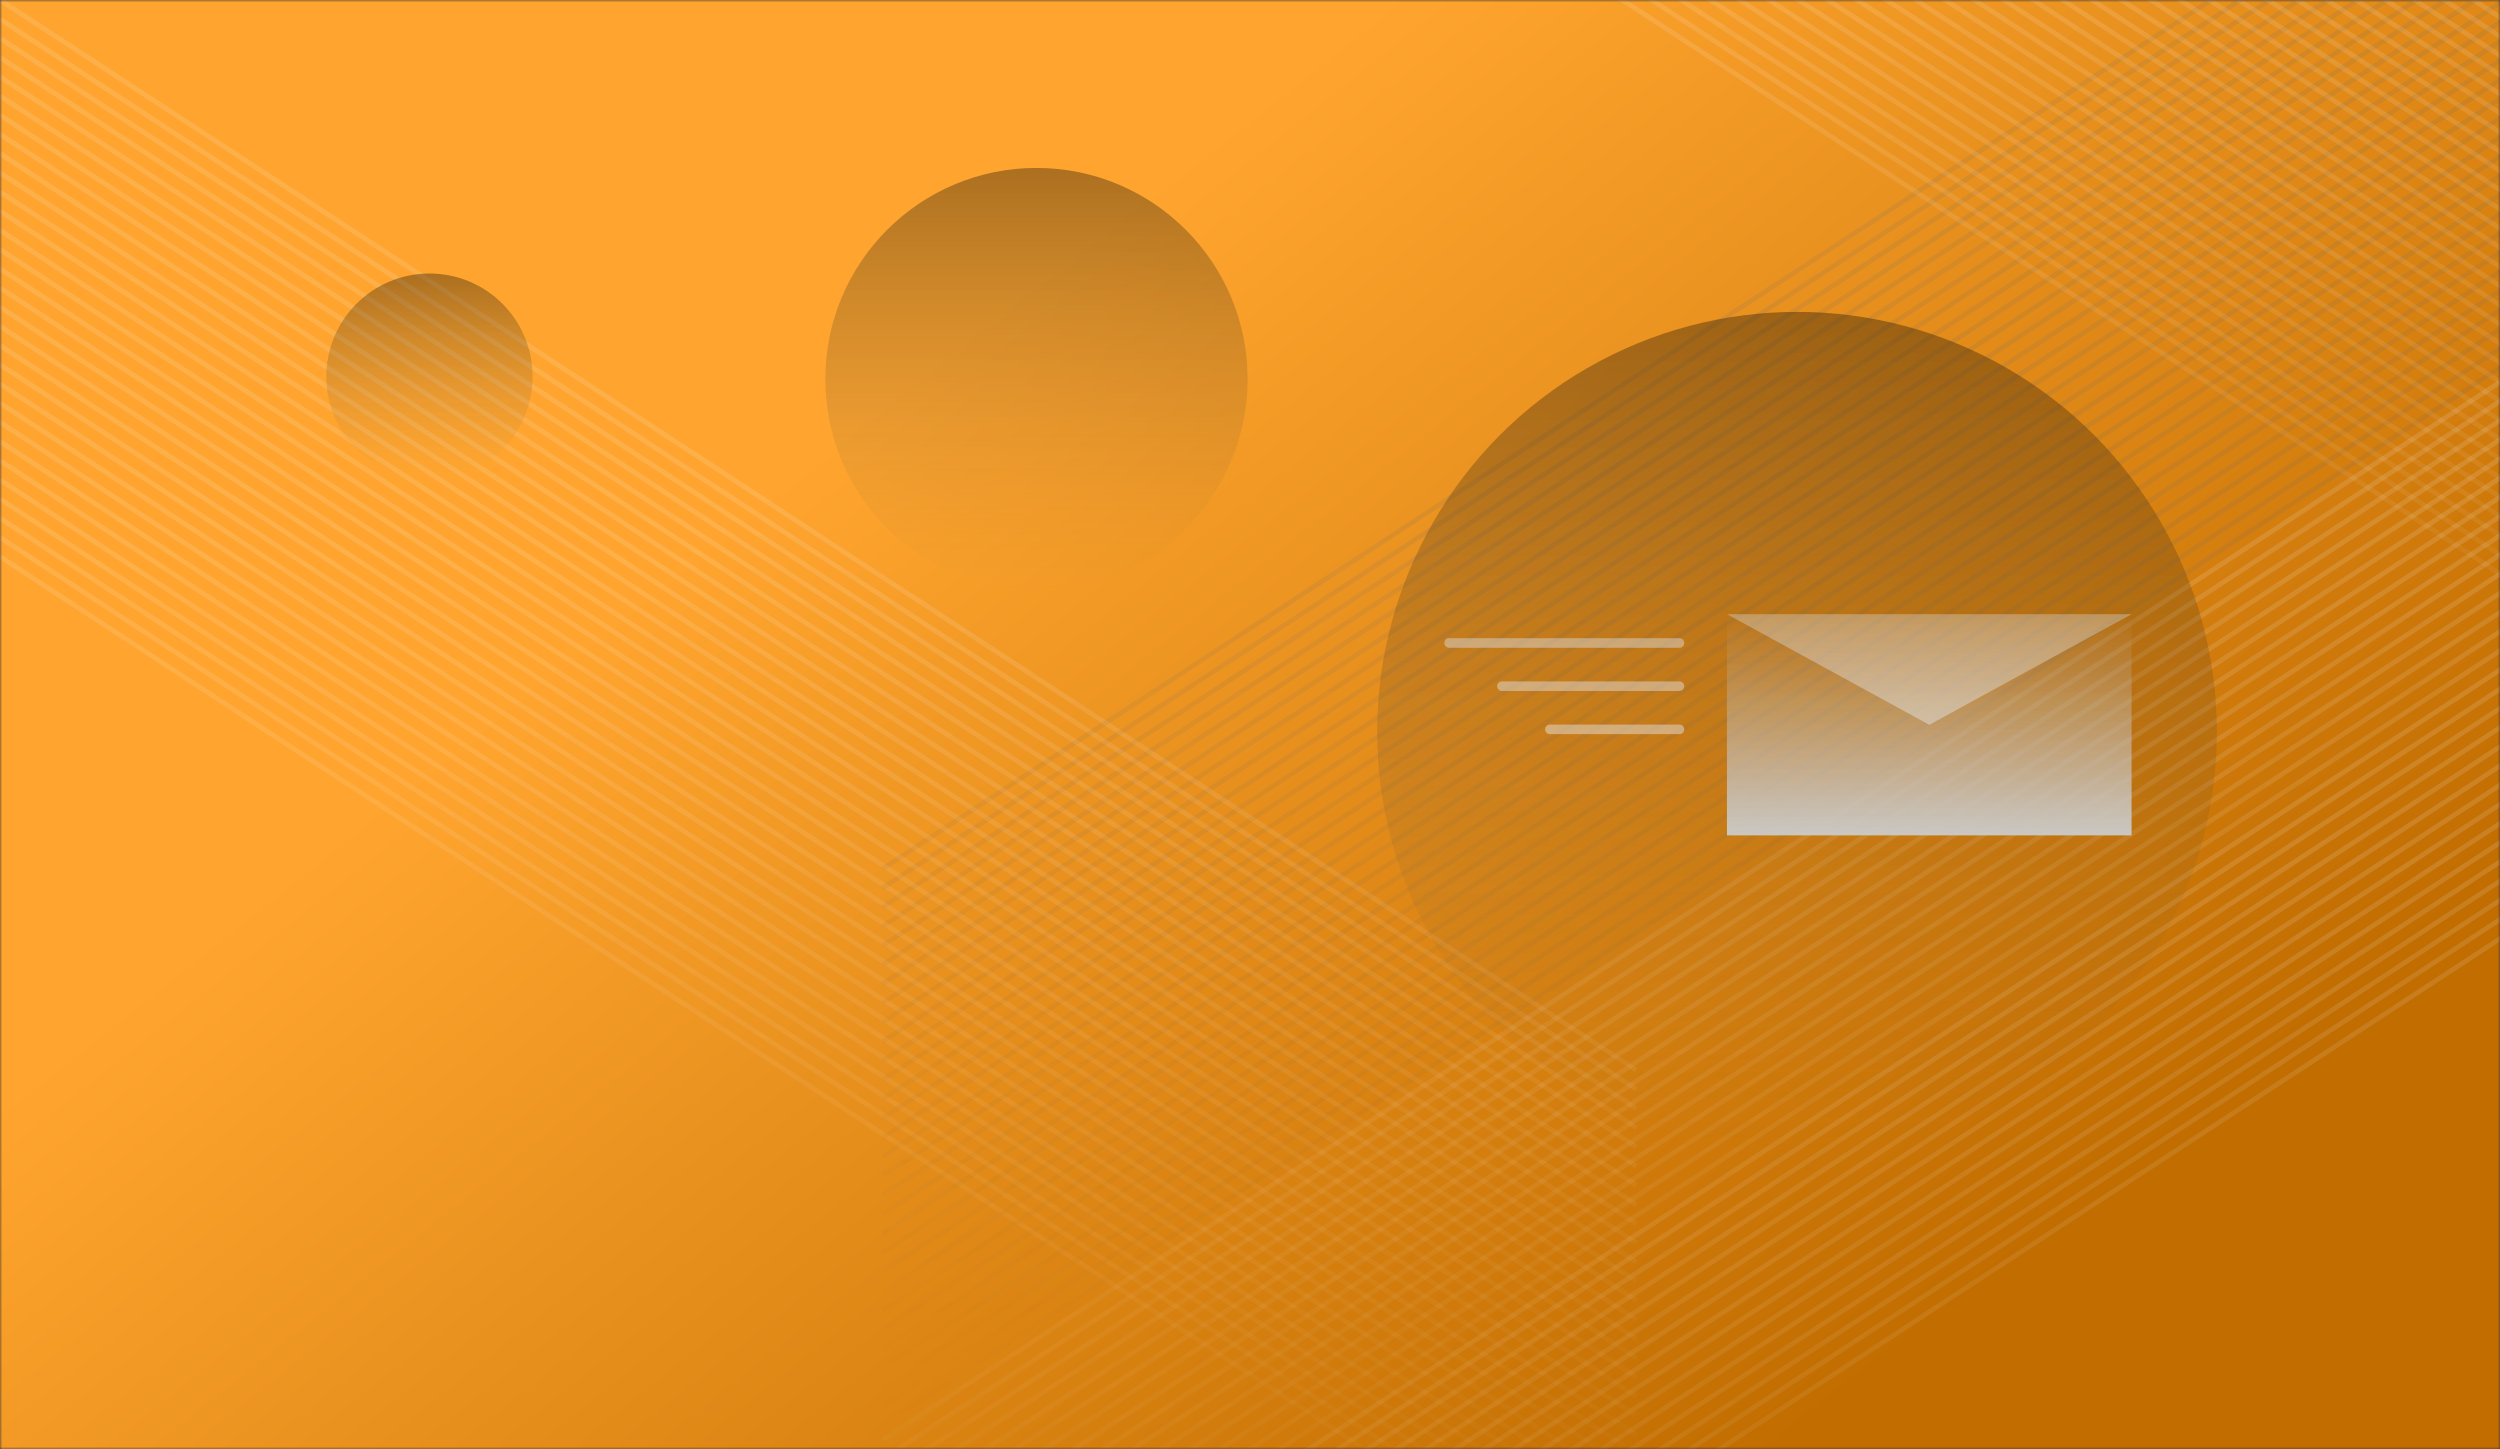 <svg width="521" height="302" viewBox="0 0 521 302" fill="none" xmlns="http://www.w3.org/2000/svg">
<rect x="0" y="0" width="521" height="302" fill="#333333" stroke="none"/>
<mask id="mask0_12_108" style="mask-type:alpha" maskUnits="userSpaceOnUse" x="0" y="0" width="521" height="302">
<rect width="521" height="302" fill="url(#paint0_linear_12_108)"/>
</mask>
<g mask="url(#mask0_12_108)">
<rect width="521" height="302" fill="url(#paint1_linear_12_108)"/>
<path d="M184 300L525 77M184 304L525 81M184 308L525 85M184 312L525 89M184 316L525 93M184 320L525 97M184 324L525 101M184 328L525 105M184 332L525 109M184 336L525 113M184 340L525 117M184 344L525 121M184 348L525 125M184 352L525 129M184 356L525 133" stroke="url(#paint2_linear_12_108)" stroke-opacity="0.14"/>
<path d="M184 360L525 137M184 364L525 141M184 368L525 145M184 372L525 149M184 376L525 153M184 380L525 157M184 384L525 161M184 388L525 165M184 392L525 169M184 396L525 173M184 400L525 177M184 404L525 181M184 408L525 185M184 412L525 189M184 416L525 193" stroke="url(#paint3_linear_12_108)" stroke-opacity="0.14"/>
<path d="M184 181L525 -42M184 185L525 -38M184 189L525 -34M184 193L525 -30M184 197L525 -26M184 201L525 -22M184 205L525 -18M184 209L525 -14M184 213L525 -10M184 217L525 -6M184 221L525 -2M184 225L525 2M184 229L525 6M184 233L525 10M184 237L525 14M184 241L525 18M184 245L525 22M184 249L525 26M184 253L525 30M184 257L525 34M184 261L525 38M184 265L525 42M184 269L525 46M184 273L525 50M184 277L525 54M184 281L525 58M184 285L525 62M184 289L525 66M184 293L525 70M184 297L525 74" stroke="url(#paint4_linear_12_108)" stroke-opacity="0.14"/>
<path d="M341 223L0 0M341 227L0 4M341 231L0 8M341 235L0 12M341 239L0 16M341 243L0 20M341 247L0 24M341 251L0 28M341 255L0 32M341 259L0 36M341 263L0 40M341 267L0 44M341 271L0 48M341 275L0 52M341 279L0 56M341 283L0 60M341 287L0 64M341 291L0 68M341 295L0 72M341 299L0 76M341 303L0 80M341 307L0 84M341 311L0 88M341 315L0 92M341 319L0 96M341 323L0 100M341 327L0 104M341 331L0 108M341 335L0 112M341 339L0 116" stroke="url(#paint5_linear_12_108)" stroke-opacity="0.14"/>
<path d="M673 103L332 -120M673 107L332 -116M673 111L332 -112M673 115L332 -108M673 119L332 -104M673 123L332 -100M673 127L332 -96M673 131L332 -92M673 135L332 -88M673 139L332 -84M673 143L332 -80M673 147L332 -76M673 151L332 -72M673 155L332 -68M673 159L332 -64M673 163L332 -60M673 167L332 -56M673 171L332 -52M673 175L332 -48M673 179L332 -44M673 183L332 -40M673 187L332 -36M673 191L332 -32M673 195L332 -28M673 199L332 -24M673 203L332 -20M673 207L332 -16M673 211L332 -12M673 215L332 -8M673 219L332 -4" stroke="url(#paint6_linear_12_108)" stroke-opacity="0.14"/>
</g>
<rect x="359.899" y="128" width="84.32" height="46.095" fill="url(#paint7_linear_12_108)"/>
<path d="M402.059 151.047L359.899 128H444.219L402.059 151.047Z" fill="url(#paint8_linear_12_108)"/>
<path d="M350 134H302" stroke="white" stroke-opacity="0.5" stroke-width="2" stroke-linecap="round"/>
<path d="M313 143H350" stroke="white" stroke-opacity="0.5" stroke-width="2" stroke-linecap="round"/>
<path d="M323 152H350" stroke="white" stroke-opacity="0.5" stroke-width="2" stroke-linecap="round"/>
<circle cx="374.5" cy="152.5" r="87.5" fill="url(#paint9_linear_12_108)" fill-opacity="0.34"/>
<circle cx="216" cy="79" r="44" fill="url(#paint10_linear_12_108)" fill-opacity="0.34"/>
<circle cx="89.5" cy="78.5" r="21.5" fill="url(#paint11_linear_12_108)" fill-opacity="0.34"/>
<defs>
<linearGradient id="paint0_linear_12_108" x1="128" y1="-24" x2="381" y2="294" gradientUnits="userSpaceOnUse">
<stop offset="0.291" stop-color="#FFA52F"/>
<stop offset="1" stop-color="#C16D00"/>
</linearGradient>
<linearGradient id="paint1_linear_12_108" x1="128" y1="-24" x2="381" y2="294" gradientUnits="userSpaceOnUse">
<stop offset="0.291" stop-color="#FFA52F"/>
<stop offset="1" stop-color="#C16D00"/>
</linearGradient>
<linearGradient id="paint2_linear_12_108" x1="354.5" y1="117" x2="354.5" y2="356" gradientUnits="userSpaceOnUse">
<stop stop-color="#F4F4F4"/>
<stop offset="1" stop-color="#F4F4F4" stop-opacity="0"/>
</linearGradient>
<linearGradient id="paint3_linear_12_108" x1="354.5" y1="177" x2="354.5" y2="416" gradientUnits="userSpaceOnUse">
<stop stop-color="#F4F4F4"/>
<stop offset="1" stop-color="#F4F4F4" stop-opacity="0"/>
</linearGradient>
<linearGradient id="paint4_linear_12_108" x1="354.5" y1="58" x2="354.5" y2="297" gradientUnits="userSpaceOnUse">
<stop offset="0.225" stop-color="#6E6E6E"/>
<stop offset="1" stop-color="#484848" stop-opacity="0"/>
</linearGradient>
<linearGradient id="paint5_linear_12_108" x1="170.5" y1="100" x2="170.5" y2="339" gradientUnits="userSpaceOnUse">
<stop stop-color="#F4F4F4"/>
<stop offset="1" stop-color="#F4F4F4" stop-opacity="0"/>
</linearGradient>
<linearGradient id="paint6_linear_12_108" x1="502.5" y1="-20" x2="502.5" y2="219" gradientUnits="userSpaceOnUse">
<stop stop-color="#F4F4F4"/>
<stop offset="1" stop-color="#F4F4F4" stop-opacity="0"/>
</linearGradient>
<linearGradient id="paint7_linear_12_108" x1="402.059" y1="128" x2="402.059" y2="174.095" gradientUnits="userSpaceOnUse">
<stop stop-color="#D9D9D9" stop-opacity="0"/>
<stop offset="1" stop-color="#D9D9D9"/>
</linearGradient>
<linearGradient id="paint8_linear_12_108" x1="402.059" y1="128" x2="402.059" y2="151.047" gradientUnits="userSpaceOnUse">
<stop stop-color="white" stop-opacity="0.4"/>
<stop offset="1" stop-color="white" stop-opacity="0.53"/>
</linearGradient>
<linearGradient id="paint9_linear_12_108" x1="374.5" y1="65" x2="374.5" y2="240" gradientUnits="userSpaceOnUse">
<stop stop-color="#0A0702"/>
<stop offset="1" stop-color="#9A804E" stop-opacity="0"/>
</linearGradient>
<linearGradient id="paint10_linear_12_108" x1="216" y1="35" x2="216" y2="123" gradientUnits="userSpaceOnUse">
<stop stop-color="#0A0702"/>
<stop offset="1" stop-color="#9A804E" stop-opacity="0"/>
</linearGradient>
<linearGradient id="paint11_linear_12_108" x1="89.5" y1="57" x2="89.5" y2="100" gradientUnits="userSpaceOnUse">
<stop stop-color="#0A0702"/>
<stop offset="1" stop-color="#9A804E" stop-opacity="0"/>
</linearGradient>
</defs>
</svg>

